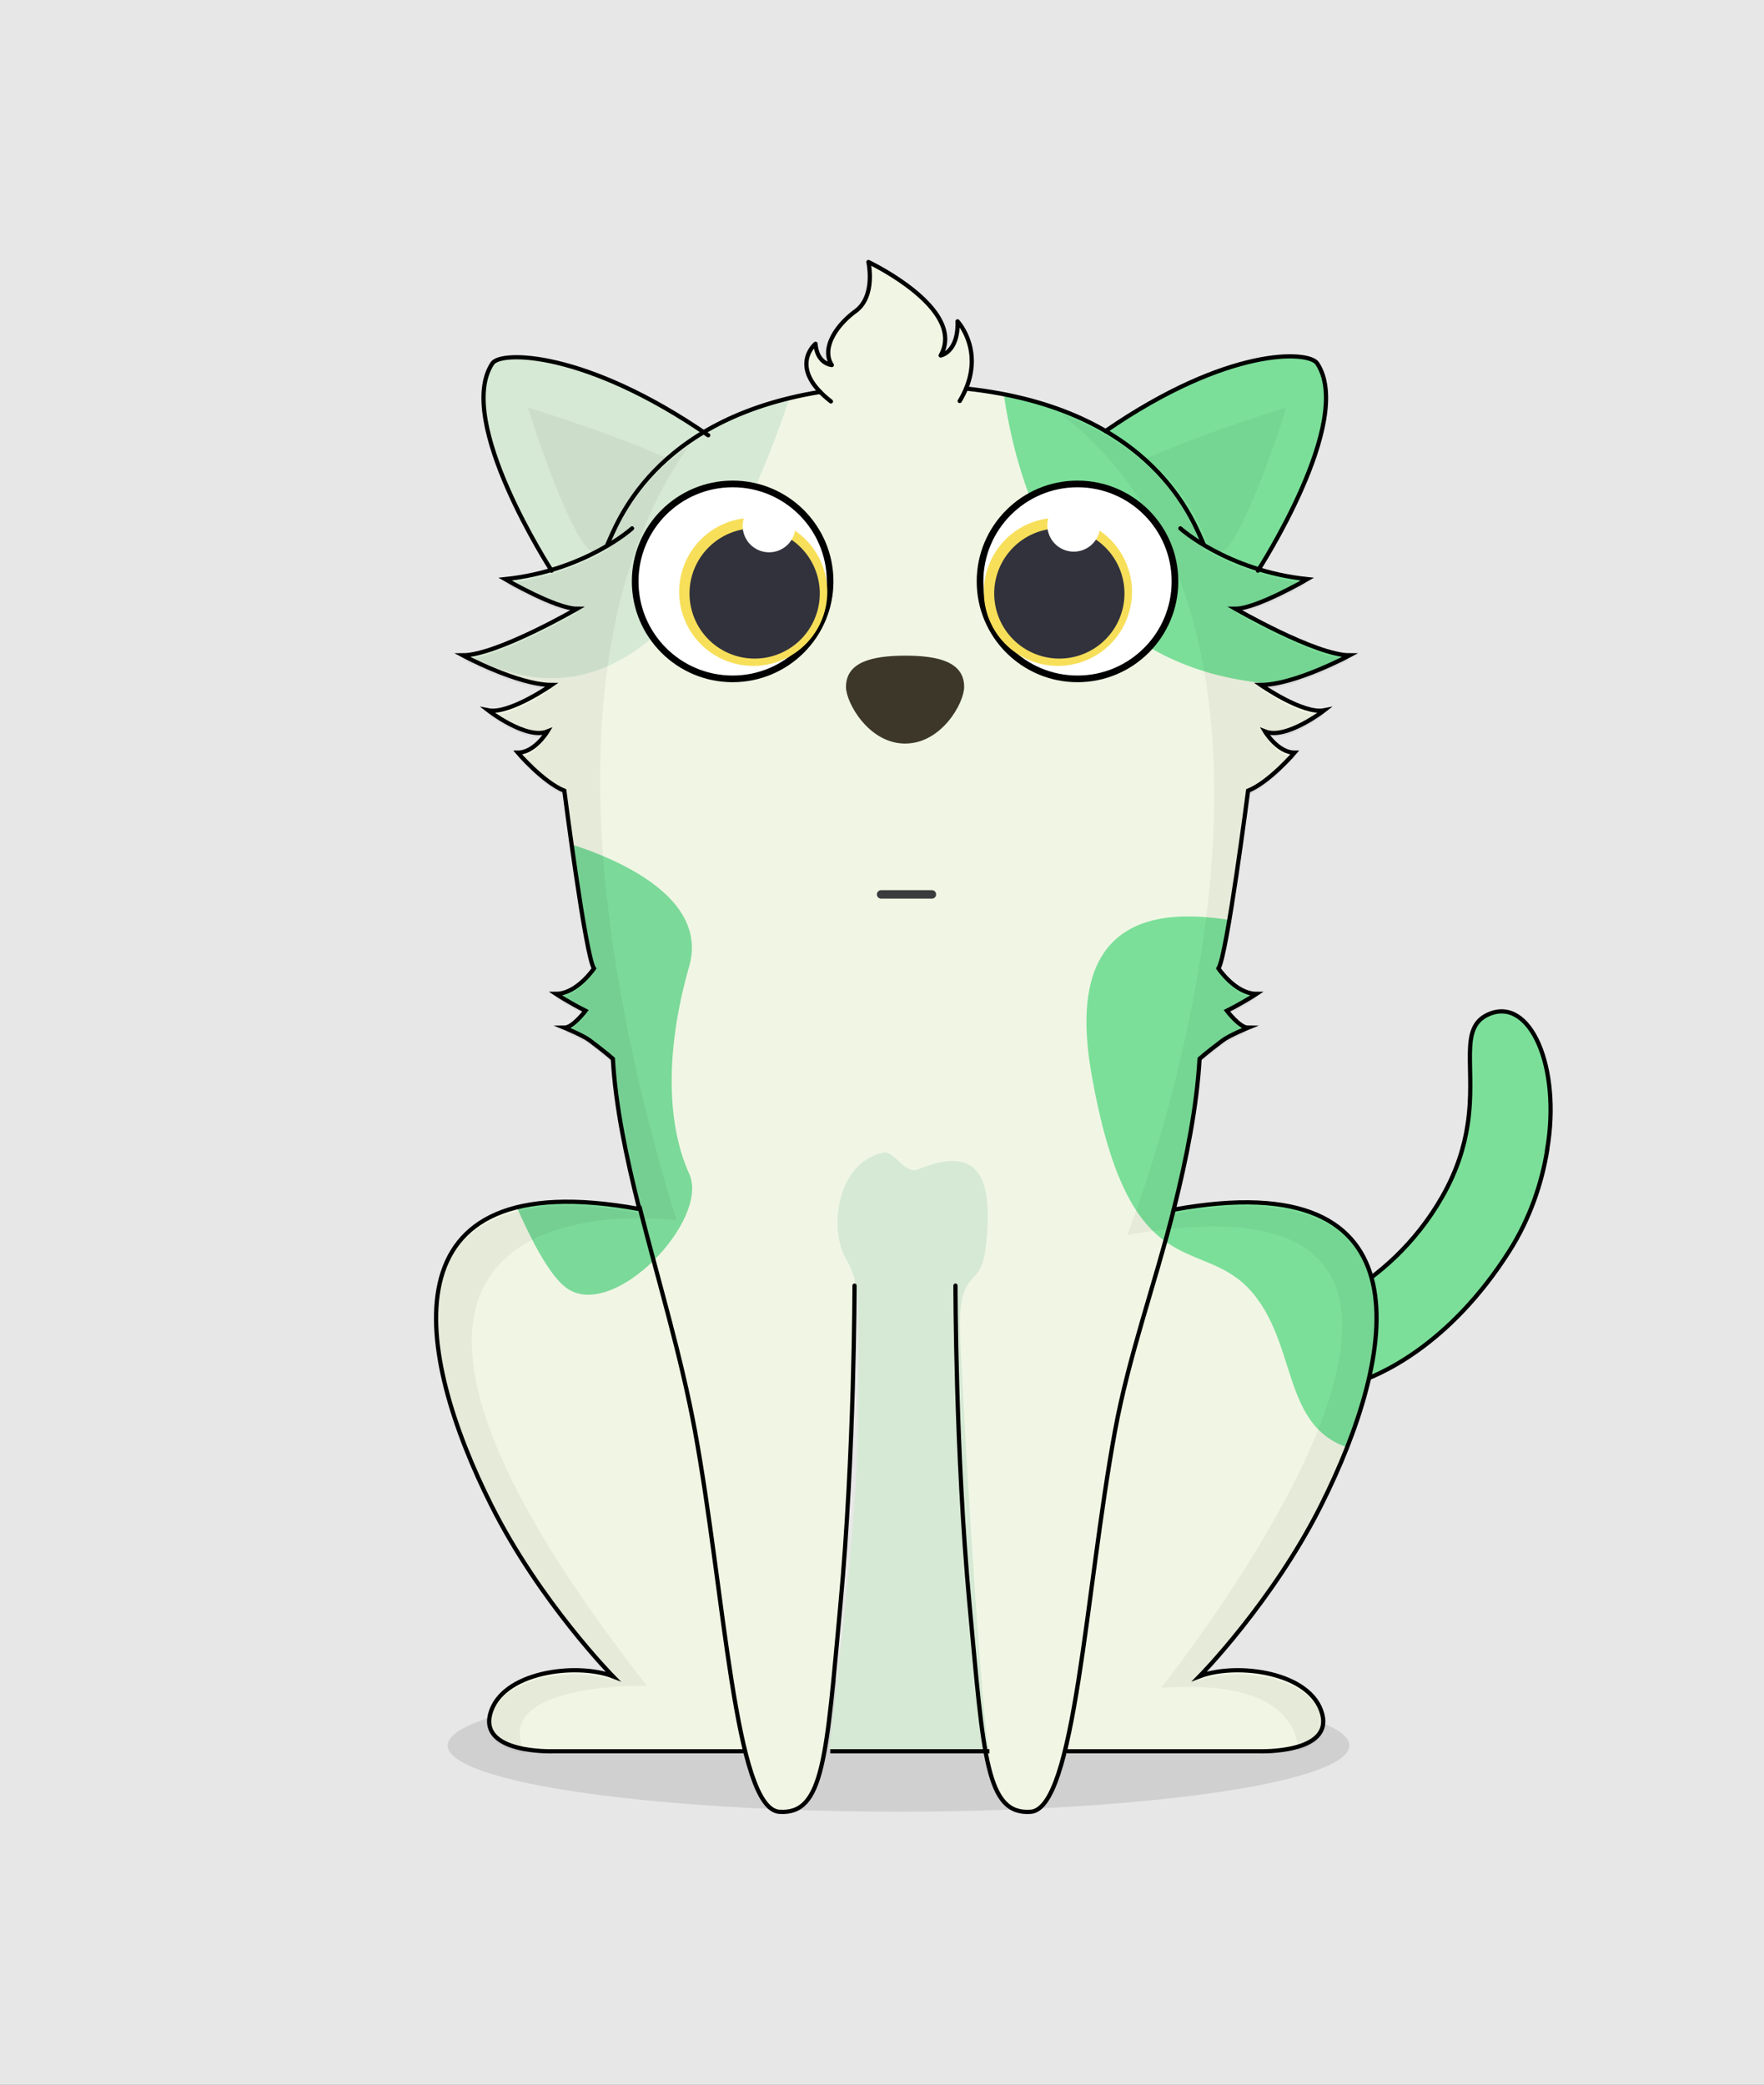 <svg xmlns="http://www.w3.org/2000/svg" xmlns:xlink="http://www.w3.org/1999/xlink" width="213.23" height="252" viewBox="0 0 213.23 252"><rect x="0" y="0" width="213.23" height="252" fill="#808080" stroke="none"/><path fill="#E7E7E7" d="M-14.385-17h242v286h-242z"/><ellipse opacity=".1" cx="108.615" cy="211" rx="54.5" ry="8"/><defs><path id="a" d="M-14.906 2.232h249.622v249.622H-14.906z"/></defs><clipPath id="b"><use xlink:href="#a" overflow="visible"/></clipPath><g clip-path="url(#b)"><defs><path id="c" d="M-14.906 2.232h249.622v249.622H-14.906z"/></defs><clipPath id="d"><use xlink:href="#c" overflow="visible"/></clipPath><path clip-path="url(#d)" fill="#7BDF99" d="M179.867 122.639c-3.602 1.649-1.401 6.433-2.473 13.371-.401 2.604-1.264 5.512-3.07 8.671-6.694 11.718-17.971 14.659-17.971 14.659l7.558 7.808c2.688-.838 11.23-4.385 18.561-15.956 2.446-3.861 3.899-8.127 4.552-12.174l-.013-.007c1.722-10.002-2.046-18.704-7.144-16.372"/></g><g clip-path="url(#b)"><defs><path id="e" d="M-14.906 2.232h249.622v249.622H-14.906z"/></defs><clipPath id="f"><use xlink:href="#e" overflow="visible"/></clipPath><path clip-path="url(#f)" fill="none" stroke="#000" stroke-width=".511" stroke-miterlimit="10" d="M179.867 122.639c-3.602 1.649-1.401 6.433-2.473 13.371-.401 2.604-1.264 5.512-3.07 8.671-6.694 11.718-17.971 14.659-17.971 14.659l7.558 7.808c2.688-.838 11.23-4.385 18.561-15.956 2.446-3.861 3.899-8.127 4.552-12.174l-.013-.007c1.722-10.002-2.046-18.704-7.144-16.372z"/></g><g clip-path="url(#b)"><defs><path id="g" d="M-14.906 2.232h249.622v249.622H-14.906z"/></defs><clipPath id="h"><use xlink:href="#g" overflow="visible"/></clipPath><path clip-path="url(#h)" fill="#F1F6E4" d="M144.996 202.636s8.828-8.984 14.675-20.631c9.18-18.28 13.513-41.493-17.796-35.779 1.593-6.335 2.8-12.531 3.126-18.23 0 0 .75-.695 2.796-2.23.819-.614 3.07-1.534 3.07-1.534-1.023 0-2.559-2.046-2.559-2.046a37.402 37.402 0 0 0 3.582-2.046c-2.559 0-4.604-3.07-4.604-3.07 1.022-1.534 3.581-21.484 3.581-21.484 2.557-1.022 5.627-4.603 5.627-4.603-2.047 0-3.582-2.558-3.582-2.558 2.557 1.022 7.162-2.559 7.162-2.559-2.557.512-7.673-3.067-7.673-3.067 4.093 0 10.742-3.582 10.742-3.582-4.092 0-13.812-5.628-13.812-5.628 2.559 0 8.697-3.578 8.697-3.578a31.491 31.491 0 0 1-5.866-1.191c1.143-1.799 11.419-18.35 7.054-24.897-1.023-1.534-10.742-2.047-25.576 8.185l.011.01c-4.08-2.389-9.538-4.355-16.875-5.146v-.002c2.017-4.864-1.024-8.121-1.024-8.121.112 3.755-2.044 4.127-2.044 4.127 3.196-5.649-8.733-11.298-8.733-11.298s.93 4.125-1.561 5.944c-2.49 1.822-4.125 4.61-2.862 6.506 0 0-1.783-.113-1.97-2.564 0 0-2.772 2.284.486 5.729l-.357.163c-5.756.989-10.204 2.741-13.646 4.794-14.538-9.854-24.533-9.841-25.542-8.326-4.448 6.671 6.301 23.721 7.108 24.983a31.474 31.474 0 0 1-5.574 1.105s6.139 3.578 8.696 3.578c0 0-9.719 5.628-13.811 5.628 0 0 6.649 3.582 10.742 3.582 0 0-5.115 3.579-7.672 3.067 0 0 4.604 3.581 7.161 2.559 0 0-1.535 2.558-3.581 2.558 0 0 3.069 3.58 5.627 4.603 0 0 2.557 19.95 3.58 21.484 0 0-2.045 3.07-4.603 3.07 0 0 1.534 1.021 3.58 2.046 0 0-1.535 2.046-2.557 2.046 0 0 2.25.92 3.069 1.534 2.045 1.535 2.796 2.23 2.796 2.23.326 5.699 1.608 11.82 3.2 18.155-31.309-5.715-27.049 17.574-17.871 35.854 5.848 11.646 14.675 20.631 14.675 20.631-4.466-1.702-13.508-.548-14.835 4.58-1.228 4.747 7.472 4.483 7.472 4.483h23.273l-.049-.541c1.117 4.704 2.456 7.733 4.261 7.855 5.378.369 5.682-6.606 7.383-25.038 1.585-17.167 1.694-35.806 1.702-38.287h12.204c.007 2.481.116 21.12 1.701 38.287 1.701 18.432 2.005 25.407 7.382 25.038 2.087-.141 3.552-4.167 4.771-10.181l-.264 2.866h23.273s8.701.264 7.473-4.483c-1.329-5.128-10.372-6.282-14.839-4.58M117.021 47.128l-.279-.087.033-.072.246.159zM67.072 68.646l-.016.129c-.069.02-.135.043-.206.064l.222-.193z"/></g><g clip-path="url(#b)"><defs><path id="i" d="M67.072 68.646l-.016.129c-.069.02-.135.043-.206.064l.222-.193zm49.67-21.605c.01-.025.022-.048.033-.072l.245.159-.278-.087zm-13.329-9.422c-2.49 1.822-4.126 4.608-2.862 6.506 0 0-1.783-.113-1.97-2.564 0 0-2.772 2.284.485 5.729l-.357.163c-5.756.989-10.205 2.741-13.647 4.796-14.537-9.855-24.531-9.843-25.541-8.328-4.448 6.671 6.301 23.721 7.108 24.983a31.474 31.474 0 0 1-5.574 1.105s6.139 3.578 8.695 3.578c0 0-9.718 5.628-13.811 5.628 0 0 6.65 3.582 10.742 3.582 0 0-5.114 3.579-7.672 3.067 0 0 4.604 3.581 7.162 2.559 0 0-1.535 2.558-3.581 2.558 0 0 3.069 3.58 5.626 4.603 0 0 2.557 19.95 3.58 21.484 0 0-2.046 3.07-4.603 3.07 0 0 1.534 1.021 3.58 2.046 0 0-1.535 2.046-2.557 2.046 0 0 2.25.92 3.07 1.534 2.045 1.535 2.795 2.23 2.795 2.23.327 5.699 1.608 11.82 3.2 18.155-31.309-5.715-27.05 17.574-17.87 35.855 5.847 11.646 14.675 20.63 14.675 20.63-4.466-1.702-13.509-.548-14.836 4.58-1.229 4.747 7.473 4.483 7.473 4.483h23.273l-.051-.54c1.118 4.703 2.458 7.732 4.262 7.854 5.378.369 5.682-6.606 7.384-25.039 1.584-17.166 1.694-35.805 1.701-38.286h12.205c.007 2.481.116 21.12 1.701 38.286 1.701 18.433 2.006 25.408 7.384 25.039 2.086-.141 3.55-4.167 4.771-10.181l-.264 2.866h23.273s8.701.264 7.473-4.483c-1.327-5.128-10.371-6.282-14.837-4.58 0 0 8.828-8.984 14.675-20.63 9.18-18.281 13.513-41.494-17.796-35.78 1.593-6.335 2.8-12.531 3.126-18.23 0 0 .75-.695 2.795-2.23.818-.614 3.07-1.534 3.07-1.534-1.023 0-2.559-2.046-2.559-2.046a37.402 37.402 0 0 0 3.582-2.046c-2.559 0-4.604-3.07-4.604-3.07 1.022-1.534 3.581-21.484 3.581-21.484 2.557-1.022 5.627-4.603 5.627-4.603-2.047 0-3.582-2.558-3.582-2.558 2.557 1.022 7.162-2.559 7.162-2.559-2.557.512-7.673-3.067-7.673-3.067 4.093 0 10.742-3.582 10.742-3.582-4.092 0-13.812-5.628-13.812-5.628 2.559 0 8.697-3.578 8.697-3.578a31.491 31.491 0 0 1-5.866-1.191c1.143-1.799 11.419-18.35 7.054-24.897-1.023-1.534-10.741-2.047-25.575 8.185l.01.01c-4.079-2.389-9.538-4.355-16.875-5.146v-.002c2.017-4.864-1.025-8.12-1.025-8.12.113 3.754-2.044 4.126-2.044 4.126 3.196-5.649-8.733-11.298-8.733-11.298s.927 4.125-1.562 5.944"/></defs><clipPath id="j"><use xlink:href="#i" overflow="visible"/></clipPath><path clip-path="url(#j)" fill="#7BDF99" d="M120.646 37.016s-2.557 54.733 48.596 44.502c51.151-10.229 3.069-47.571 3.069-47.571s-31.714-17.903-42.457-10.741c-10.742 7.161-9.208 13.81-9.208 13.81"/><path clip-path="url(#j)" fill="#D6E9D4" d="M98.651 36.502S86.374 95.841 56.195 78.961c-30.18-16.88-1.535-54.734-.512-54.222 1.024.512 42.968 11.763 42.968 11.763"/><path clip-path="url(#j)" fill="#7BD999" d="M66.937 101.468s19.438 4.604 16.369 15.346-2.558 19.438 0 25.065c2.558 5.627-9.207 17.903-14.834 13.81-5.627-4.092-13.3-30.181-13.3-30.181 4.092-5.114 11.765-24.04 11.765-24.04"/><path clip-path="url(#j)" fill="#7BDF99" d="M152.873 111.699c-1.023 1.022-25.576-8.698-20.972 17.901 4.603 26.6 13.299 19.438 19.437 26.6 6.138 7.16 3.07 18.415 14.834 19.437 11.765 1.024 18.415-20.972 15.857-29.155-2.557-8.185-29.156-34.783-29.156-34.783"/></g><g clip-path="url(#b)"><defs><path id="k" d="M-14.906 2.232h249.622v249.622H-14.906z"/></defs><clipPath id="l"><use xlink:href="#k" overflow="visible"/></clipPath><path clip-path="url(#l)" fill="#D6E9D4" d="M102.232 152.109c1.703 2.979 1.534 5.113 1.534 12.276 0 4.959-.101 11.573-.416 16.524-.59 9.307-3.023 29.677-3.165 30.534h19.438c-.812 0-3.581-47.038-3.581-51.152 0-7.16 2.441-4.396 3.069-9.207 1.534-11.764-3.069-11.764-8.185-9.719-1.501.601-2.91-2.285-4.092-2.045-5.718 1.149-6.648 9.207-4.602 12.789"/><g opacity=".05" clip-path="url(#l)"><defs><path id="m" d="M63.868 49.293h16.88v17.449h-16.88z"/></defs><clipPath id="n"><use xlink:href="#m" overflow="visible"/></clipPath><path clip-path="url(#n)" d="M72.052 66.684c-2.229 1.205-8.184-16.88-8.184-17.391 0 0 8.696 2.557 16.88 6.138-.084-.035-4.603 3.068-7.242 9.786-.205.524-.506.956-1.454 1.467"/></g><g opacity=".05" clip-path="url(#l)"><defs><path id="o" d="M138.55 49.293h16.88v17.449h-16.88z"/></defs><clipPath id="p"><use xlink:href="#o" overflow="visible"/></clipPath><path clip-path="url(#p)" d="M147.246 66.684c2.23 1.205 8.185-16.88 8.185-17.391 0 0-8.695 2.557-16.88 6.138.083-.035 4.603 3.068 7.241 9.786.207.524.507.956 1.454 1.467"/></g></g><g clip-path="url(#b)"><defs><path id="q" d="M-14.906 2.232h249.622v249.622H-14.906z"/></defs><clipPath id="r"><use xlink:href="#q" overflow="visible"/></clipPath><path clip-path="url(#r)" fill="none" stroke="#000" stroke-width=".511" stroke-linecap="round" stroke-linejoin="round" stroke-miterlimit="10" d="M100.442 48.523C95.127 44.4 98.58 41.56 98.58 41.56c.188 2.451 1.97 2.564 1.97 2.564-1.263-1.897.372-4.685 2.862-6.506 2.49-1.819 1.561-5.944 1.561-5.944s11.929 5.648 8.733 11.298c0 0 2.156-.372 2.043-4.126 0 0 3.042 3.256 1.025 8.12a11.36 11.36 0 0 1-.764 1.505"/><path clip-path="url(#r)" fill="none" stroke="#000" stroke-width=".511" stroke-linecap="round" stroke-miterlimit="10" d="M85.608 52.616c-14.835-10.229-25.064-10.229-26.087-8.695-4.62 6.93 7.16 25.064 7.16 25.064m66.96-16.88c14.834-10.231 24.552-9.719 25.575-8.185 4.619 6.93-7.161 25.064-7.161 25.064"/><path clip-path="url(#r)" fill="none" stroke="#000" stroke-width=".511" stroke-linecap="round" stroke-miterlimit="10" d="M76.401 63.872s-5.628 5.113-15.346 6.138c0 0 6.139 3.578 8.695 3.578 0 0-9.718 5.628-13.811 5.628 0 0 6.65 3.582 10.742 3.582 0 0-5.114 3.579-7.672 3.067 0 0 4.604 3.581 7.162 2.559 0 0-1.535 2.558-3.581 2.558 0 0 3.069 3.58 5.626 4.603 0 0 2.557 19.95 3.58 21.484 0 0-2.046 3.07-4.603 3.07 0 0 1.534 1.021 3.58 2.046 0 0-1.535 2.046-2.557 2.046 0 0 2.25.92 3.07 1.534 2.045 1.535 2.795 2.23 2.795 2.23.327 5.699 1.608 11.82 3.2 18.155-31.309-5.715-27.051 17.574-17.87 35.854 5.847 11.646 14.675 20.631 14.675 20.631-4.466-1.702-13.509-.548-14.836 4.58-1.229 4.747 7.473 4.483 7.473 4.483h23.273m52.686-147.826s5.626 5.113 15.346 6.138c0 0-6.138 3.578-8.697 3.578 0 0 9.72 5.628 13.812 5.628 0 0-6.649 3.582-10.742 3.582 0 0 5.116 3.579 7.673 3.067 0 0-4.604 3.581-7.162 2.559 0 0 1.534 2.558 3.582 2.558 0 0-3.07 3.58-5.627 4.603 0 0-2.559 19.95-3.581 21.484 0 0 2.045 3.07 4.604 3.07 0 0-1.535 1.021-3.582 2.046 0 0 1.535 2.046 2.559 2.046 0 0-2.252.92-3.07 1.534-2.045 1.535-2.795 2.23-2.795 2.23-.327 5.699-1.534 11.896-3.126 18.23 31.309-5.714 26.976 17.499 17.796 35.78-5.847 11.646-14.675 20.63-14.675 20.63 4.467-1.702 13.51-.547 14.836 4.58 1.228 4.747-7.473 4.483-7.473 4.483h-23.273M73.402 65.877c1.149-2.464 5.474-15.202 25.741-18.503m17.632-.405c22.866 2.466 27.557 16.326 28.761 18.908"/><path clip-path="url(#r)" fill="none" stroke="#000" stroke-width=".511" stroke-linecap="round" stroke-miterlimit="10" d="M141.875 146.226c-2.248 8.938-5.41 17.568-7.098 26.764-3.581 19.524-4.819 45.656-10.197 46.024-5.378.369-5.683-6.606-7.383-25.038-1.702-18.434-1.702-38.568-1.702-38.568m-12.203-.001s0 20.135-1.702 38.568c-1.701 18.432-2.005 25.407-7.383 25.038-5.377-.368-6.617-26.5-10.198-46.024-1.661-9.048-4.465-18.253-6.695-27.063"/><path clip-path="url(#r)" fill="none" stroke="#000" stroke-width=".511" stroke-miterlimit="10" d="M100.36 211.699h19.24"/></g><g clip-path="url(#b)"><defs><path id="s" d="M-14.906 2.232h249.622v249.622H-14.906z"/></defs><clipPath id="t"><use xlink:href="#s" overflow="visible"/></clipPath><g opacity=".05" clip-path="url(#t)"><defs><path id="u" d="M22.605 32.185h179.094V274.37H22.605z"/></defs><clipPath id="v"><use xlink:href="#u" overflow="visible"/></clipPath><g clip-path="url(#v)"><defs><path id="w" d="M144.996 203.146s8.828-8.984 14.675-20.629c9.18-18.283 13.513-41.495-17.796-35.781 1.593-6.333 2.8-12.529 3.126-18.23 0 0 .75-.694 2.795-2.229.818-.614 3.07-1.535 3.07-1.535-1.023 0-2.559-2.046-2.559-2.046 2.046-1.025 3.582-2.046 3.582-2.046-2.559 0-4.604-3.07-4.604-3.07 1.022-1.535 3.581-21.483 3.581-21.483 2.557-1.022 5.627-4.604 5.627-4.604-2.047 0-3.582-2.559-3.582-2.559 2.557 1.023 7.162-2.558 7.162-2.558-2.557.512-7.673-3.069-7.673-3.069 4.093 0 10.742-3.58 10.742-3.58-4.092 0-13.812-5.625-13.812-5.625 2.559 0 8.697-3.582 8.697-3.582-5.662-.596-9.931-2.58-12.512-4.132h.02c-1.201-2.574-5.87-16.347-28.537-18.881-.073-.043-.137-.082-.191-.112 1.947-4.818-1.058-8.037-1.058-8.037.113 3.755-2.044 4.126-2.044 4.126 3.196-5.649-8.733-11.3-8.733-11.3s.929 4.126-1.561 5.946c-2.49 1.822-4.125 4.607-2.862 6.505 0 0-1.783-.113-1.97-2.563 0 0-2.779 2.29.499 5.741l-.165.114c-9.995 1.673-16.083 5.648-19.812 9.522a26.213 26.213 0 0 0-4.363 6.061c-.685 1.313-1.086 2.34-1.338 2.878h.165c-2.581 1.552-6.851 3.536-12.512 4.132 0 0 6.139 3.582 8.695 3.582 0 0-9.718 5.625-13.811 5.625 0 0 6.65 3.58 10.742 3.58 0 0-5.114 3.581-7.672 3.069 0 0 4.604 3.581 7.162 2.558 0 0-1.535 2.559-3.581 2.559 0 0 3.069 3.581 5.626 4.604 0 0 2.557 19.948 3.58 21.483 0 0-2.046 3.07-4.603 3.07 0 0 1.534 1.021 3.58 2.046 0 0-1.535 2.046-2.557 2.046 0 0 2.25.921 3.07 1.535 2.045 1.534 2.795 2.229 2.795 2.229.327 5.701 1.608 11.822 3.2 18.156-31.309-5.714-27.051 17.572-17.87 35.855 5.847 11.645 14.675 20.629 14.675 20.629-4.466-1.701-13.509-.547-14.836 4.581-1.229 4.746 7.473 4.484 7.473 4.484h23.273l-.051-.541c1.118 4.703 2.458 7.733 4.262 7.854 5.378.37 5.682-6.605 7.384-25.038 1.587-17.193 1.694-35.864 1.701-38.298l12.204.006c.008 2.458.116 21.112 1.701 38.292 1.701 18.433 2.006 25.408 7.384 25.038 2.086-.143 3.55-4.168 4.771-10.181l-.264 2.867h23.273s8.701.262 7.473-4.484c-1.326-5.126-10.369-6.281-14.836-4.58"/></defs><clipPath id="x"><use xlink:href="#w" overflow="visible"/></clipPath><path clip-path="url(#x)" d="M94.559 43.666s-39.388 16.88-12.788 103.84c0 0-53.197-7.164-3.58 56.266 0 0-25.577-.512-10.742 12.788 14.833 13.3 88.749-.256 88.749-.256s6.138-13.812-15.858-12.277c0 0 51.92-64.705-4.092-54.73 0 0 30.947-77.498-13.299-102.817l29.157-8.185s37.852 79.286 38.875 82.356c1.022 3.066 18.414 140.668 6.649 140.156s-32.738 34.271-100.77-5.626c-68.032-39.9-75.193-23.02-74.17-47.062 1.023-24.041 19.438-134.017 20.461-139.134 1.023-5.113 51.408-25.319 51.408-25.319"/></g></g></g><path clip-path="url(#b)" fill="none" stroke="#393C3D" stroke-width="1.023" stroke-linecap="round" stroke-miterlimit="10" d="M106.507 108.117h6.139"/><g clip-path="url(#b)"><defs><path id="y" d="M-14.906 2.232h249.622v249.622H-14.906z"/></defs><clipPath id="z"><use xlink:href="#y" overflow="visible"/></clipPath><path clip-path="url(#z)" fill="#3C3729" d="M116.545 83.026c.003 1.979-2.746 6.852-7.129 6.859-4.384.009-7.15-4.925-7.154-6.834-.006-3.045 3.19-3.785 7.134-3.792 3.945-.007 7.144.72 7.149 3.767"/></g><g clip-path="url(#b)"><defs><path id="A" d="M-14.906 2.232h249.622v249.622H-14.906z"/></defs><clipPath id="B"><use xlink:href="#A" overflow="visible"/></clipPath><path clip-path="url(#B)" fill="#FFF" d="M88.561 58.499c-6.507 0-11.781 5.275-11.781 11.78 0 6.506 5.274 11.783 11.781 11.783s11.78-5.277 11.78-11.783c-.001-6.505-5.274-11.78-11.78-11.78"/><circle clip-path="url(#B)" fill="none" stroke="#000" stroke-width=".805" stroke-linecap="round" stroke-linejoin="round" cx="88.561" cy="70.281" r="11.782"/><path clip-path="url(#B)" fill="#F7DF5A" d="M100.003 71.544a8.952 8.952 0 1 1-17.905-.003 8.952 8.952 0 0 1 17.905.003"/><path clip-path="url(#B)" fill="#31323C" d="M99.094 71.738a7.872 7.872 0 1 1-15.745.001 7.872 7.872 0 0 1 15.745-.001"/><path clip-path="url(#B)" fill="#FFF" d="M96.161 63.489a3.195 3.195 0 1 1-6.388-.002 3.195 3.195 0 0 1 6.388.002m34.086-4.99c-6.506 0-11.78 5.275-11.78 11.78 0 6.506 5.274 11.783 11.78 11.783 6.507 0 11.781-5.277 11.781-11.783-.001-6.505-5.275-11.78-11.781-11.78"/><circle clip-path="url(#B)" fill="none" stroke="#000" stroke-width=".805" stroke-linecap="round" stroke-linejoin="round" cx="130.247" cy="70.281" r="11.782"/><path clip-path="url(#B)" fill="#F7DF5A" d="M136.833 71.544a8.952 8.952 0 1 1-17.905-.003 8.952 8.952 0 0 1 17.905.003"/><path clip-path="url(#B)" fill="#31323C" d="M135.923 71.738a7.872 7.872 0 1 1-15.744 0 7.871 7.871 0 0 1 7.872-7.87 7.872 7.872 0 0 1 7.872 7.87"/><path clip-path="url(#B)" fill="#FFF" d="M132.991 63.489a3.194 3.194 0 1 1-6.389 0 3.194 3.194 0 0 1 6.389 0"/></g></svg>